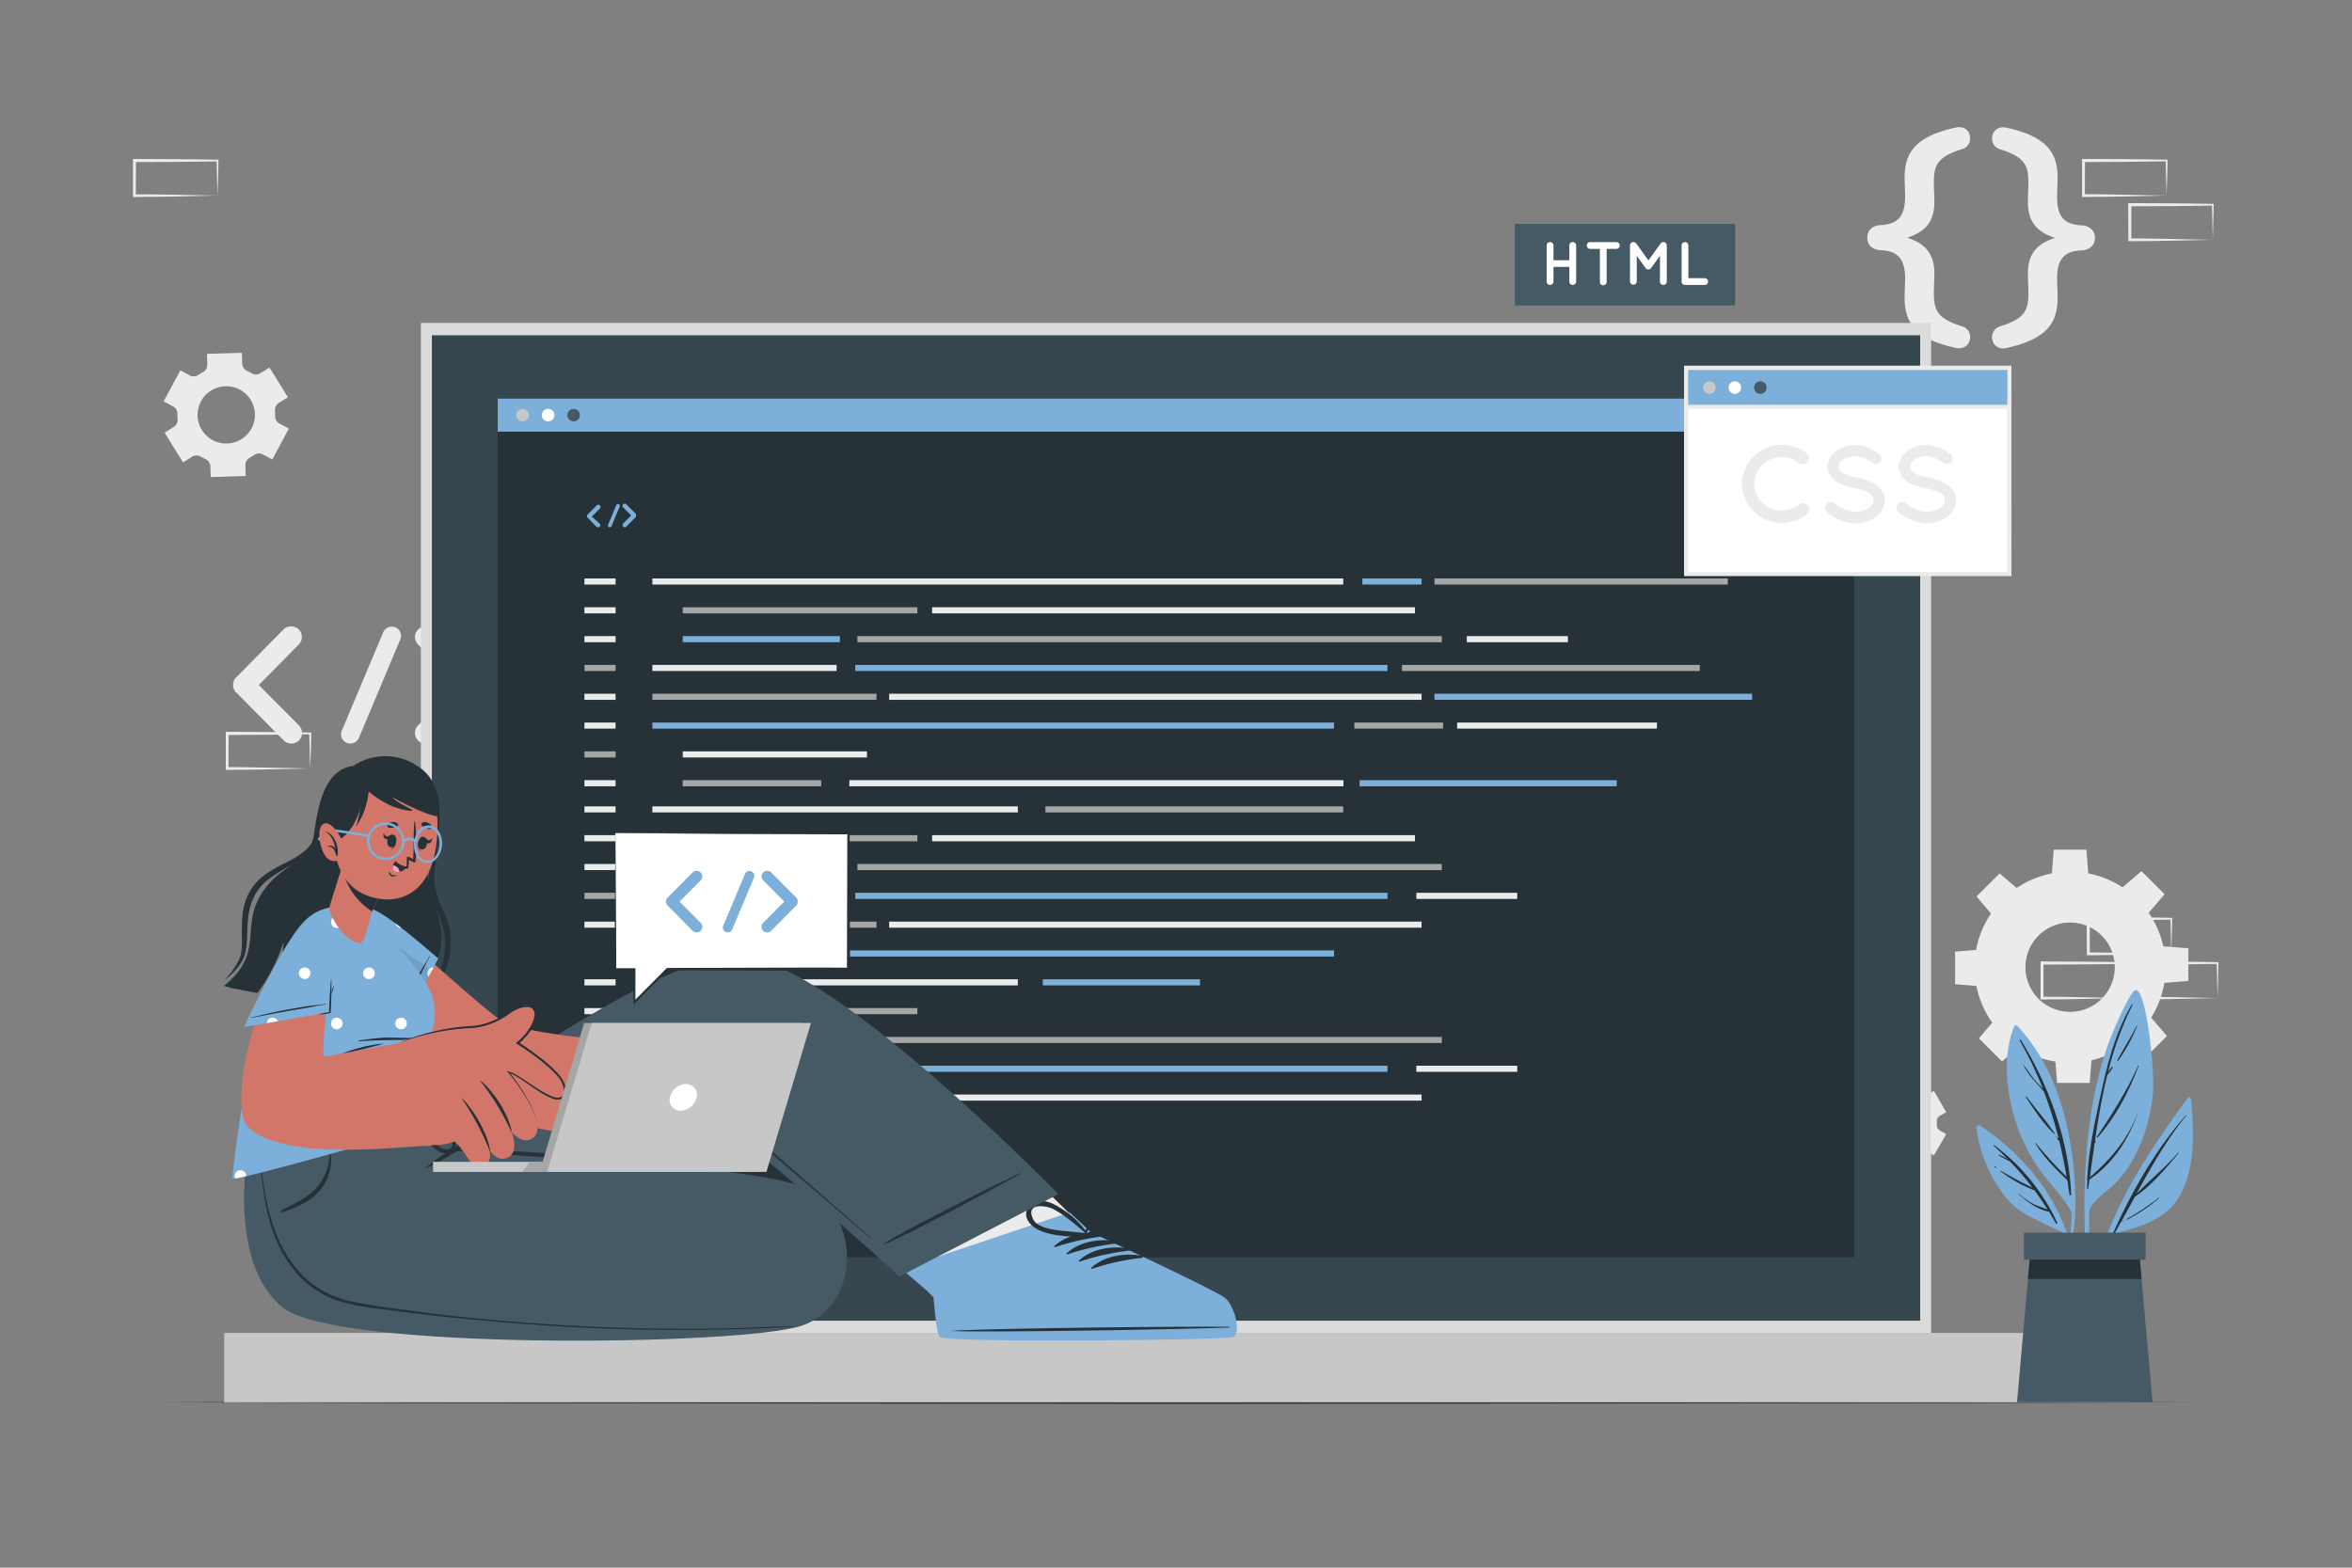 <svg xmlns="http://www.w3.org/2000/svg" viewBox="0 0 750 500"><rect x="0" y="0" width="750" height="500" fill="#808080" stroke="none"/><g id="freepik--background-complete--inject-34"><path d="M692.37,304.22l-13.12.28-6.66.11c-2.23.05-4.47,0-6.7.06h-.44v-.45L665.39,293v-.5h.5l13.24.06c4.42,0,8.83.11,13.24.16h.28V293c0,1.9-.08,3.79-.13,5.66Zm0,0-.14-5.65c-.05-1.86-.11-3.7-.13-5.54l.27.28c-4.41.05-8.82.16-13.24.16l-13.24.06.5-.5,0,11.19-.45-.44c2.18,0,4.36,0,6.55.05L679,304Z" style="fill:#ebebeb"></path><path d="M677.6,318.33l-13.12.28-6.67.11c-2.22,0-4.46,0-6.69.06h-.44v-.45l0-11.19v-.5h.5l13.24.07c4.41,0,8.83.11,13.24.16h.28v.27c0,1.9-.08,3.79-.13,5.66Zm0,0-.14-5.65c-.05-1.86-.11-3.7-.13-5.54l.27.28c-4.41.05-8.83.16-13.24.16l-13.24.06.5-.5,0,11.19-.45-.44c2.18,0,4.36,0,6.55.05l6.57.12Z" style="fill:#ebebeb"></path><path d="M707.14,318.33l-13.12.28-6.66.11c-2.23,0-4.47,0-6.7.06h-.44v-.45l-.06-11.19v-.5h.5l13.24.07c4.42,0,8.83.11,13.24.16h.28v.27c0,1.9-.09,3.79-.13,5.66Zm0,0-.14-5.65c0-1.86-.11-3.7-.13-5.54l.27.28c-4.41.05-8.82.16-13.24.16l-13.24.06.5-.5,0,11.19-.45-.44c2.19,0,4.36,0,6.55.05l6.58.12Z" style="fill:#ebebeb"></path><path d="M314.79,171.07l-13.12.28-6.66.11c-2.23,0-4.47,0-6.7,0h-.44v-.45l-.06-11.19v-.5h.5l13.24.06c4.42,0,8.83.11,13.24.16h.28v.27c0,1.9-.09,3.78-.14,5.65Zm0,0-.14-5.66c0-1.86-.11-3.7-.13-5.53l.27.27c-4.41,0-8.82.16-13.24.16l-13.24.07.5-.5-.05,11.19-.45-.45c2.18,0,4.36,0,6.55.06l6.58.11Z" style="fill:#ebebeb"></path><path d="M300,185.18l-13.12.28-6.67.11c-2.22,0-4.46,0-6.69.05h-.44v-.45L273,174v-.5h.5l13.24.06c4.41,0,8.83.11,13.24.16h.28V174c0,1.9-.08,3.78-.13,5.65Zm0,0-.14-5.66c-.05-1.86-.11-3.7-.13-5.53l.27.27c-4.41.05-8.83.16-13.24.16l-13.24.07.5-.5L274,185.18l-.45-.45c2.18,0,4.36,0,6.55.06l6.57.11Z" style="fill:#ebebeb"></path><path d="M329.56,185.18l-13.12.28-6.66.11c-2.23,0-4.46,0-6.7.05h-.44v-.45L302.58,174v-.5h.5l13.24.06c4.42,0,8.83.11,13.24.16h.28V174c0,1.9-.09,3.78-.13,5.65Zm0,0-.14-5.66c0-1.86-.11-3.7-.13-5.53l.27.27c-4.41.05-8.82.16-13.24.16l-13.24.07.5-.5-.05,11.19-.45-.45c2.19,0,4.36,0,6.55.06l6.58.11Z" style="fill:#ebebeb"></path><path d="M98.88,245.11l-13.12.28-6.67.11c-2.22,0-4.46,0-6.69.05H72v-.45l0-11.19v-.5h.5l13.24.06c4.41,0,8.83.11,13.24.16h.28v.27c0,1.9-.08,3.78-.13,5.65Zm0,0-.14-5.66c0-1.86-.11-3.7-.13-5.53l.27.27c-4.41.05-8.83.16-13.24.16l-13.24.07.5-.5-.05,11.19-.45-.45c2.18,0,4.36,0,6.55.06l6.57.11Z" style="fill:#ebebeb"></path><path d="M537.86,171.06l-13.12.28-6.66.11c-2.23.05-4.47,0-6.7.05h-.44v-.45l-.06-11.19v-.5h.5l13.24.06c4.42,0,8.83.12,13.24.17h.28v.27c0,1.9-.08,3.79-.13,5.65Zm0,0-.14-5.65c-.05-1.87-.11-3.71-.13-5.54l.27.27c-4.41.05-8.82.16-13.24.17l-13.24.06.5-.5-.05,11.19-.45-.45c2.18,0,4.36,0,6.55.06l6.58.11Z" style="fill:#ebebeb"></path><path d="M690.84,62.38l-13.12.28-6.67.11c-2.22,0-4.46,0-6.69.06h-.44v-.45l0-11.19v-.5h.5l13.24.06c4.41,0,8.83.12,13.24.17h.28v.27c0,1.9-.08,3.79-.13,5.65Zm0,0-.14-5.65c-.05-1.87-.11-3.71-.13-5.54l.27.27c-4.41,0-8.83.16-13.24.17l-13.24.06.5-.5-.05,11.19-.45-.45c2.18,0,4.36,0,6.55.06l6.57.11Z" style="fill:#ebebeb"></path><path d="M705.61,76.49l-13.12.28-6.66.11c-2.23.05-4.47,0-6.7.05h-.44v-.45l-.06-11.19v-.5h.5l13.24.06c4.42,0,8.83.12,13.24.17h.28v.27c0,1.9-.09,3.79-.14,5.65Zm0,0-.14-5.65c0-1.87-.11-3.71-.13-5.54l.27.27c-4.41.05-8.82.16-13.24.17l-13.24.06.5-.5,0,11.19-.45-.45c2.18,0,4.36,0,6.55.06l6.58.11Z" style="fill:#ebebeb"></path><path d="M69.34,62.39l-13.13.28-6.66.11c-2.22,0-4.46,0-6.69.06h-.45v-.45l0-11.19v-.5h.51l13.24.07c4.41,0,8.82.11,13.24.16h.27v.27c0,1.9-.09,3.79-.13,5.66Zm0,0-.15-5.65c0-1.87-.11-3.71-.13-5.54l.28.27c-4.42.06-8.83.16-13.24.17l-13.24.06.5-.5L43.3,62.39,42.86,62c2.18,0,4.35,0,6.54,0l6.58.11Z" style="fill:#ebebeb"></path><path d="M61.29,145.65a2.65,2.65,0,0,1,2.78,0l.72.41c.24.13.49.26.74.37a2.65,2.65,0,0,1,1.55,2.31l.11,3.42,11.16-.34-.1-3.43a2.62,2.62,0,0,1,1.4-2.41,13.71,13.71,0,0,0,1.41-.87,2.66,2.66,0,0,1,2.77-.18l3,1.62,5.28-9.85-3-1.62a2.64,2.64,0,0,1-1.38-2.4,15.26,15.26,0,0,0-.06-1.66,2.67,2.67,0,0,1,1.23-2.5l2.92-1.81-5.89-9.49L83,119.05a2.63,2.63,0,0,1-2.77,0c-.24-.14-.47-.28-.72-.41l-.73-.37a2.66,2.66,0,0,1-1.56-2.31l-.1-3.43L66,112.86l.11,3.42a2.68,2.68,0,0,1-1.4,2.41,12.92,12.92,0,0,0-1.42.88,2.66,2.66,0,0,1-2.78.17l-3-1.61L52.18,128l3,1.62A2.65,2.65,0,0,1,56.58,132a15.45,15.45,0,0,0,.05,1.67,2.66,2.66,0,0,1-1.23,2.5L52.49,138l5.89,9.49ZM64.09,128a9.14,9.14,0,1,1,3.74,12.38A9.14,9.14,0,0,1,64.09,128Z" style="fill:#ebebeb"></path><path d="M594.87,355.89a1.85,1.85,0,0,1,.91,1.72c0,.2,0,.39,0,.58s0,.39,0,.58a1.85,1.85,0,0,1-.91,1.72l-2.08,1.2,3.91,6.78,2.08-1.2a1.85,1.85,0,0,1,2,.07,11.41,11.41,0,0,0,1,.58,1.85,1.85,0,0,1,1,1.65V372h7.83v-2.4a1.86,1.86,0,0,1,1-1.65,9.12,9.12,0,0,0,1-.58,1.85,1.85,0,0,1,2-.07l2.08,1.2,3.91-6.78-2.09-1.21a1.84,1.84,0,0,1-.9-1.71c0-.19,0-.39,0-.58s0-.38,0-.58a1.85,1.85,0,0,1,.91-1.72l2.08-1.2-3.91-6.78-2.07,1.2a1.85,1.85,0,0,1-2-.07c-.33-.21-.67-.4-1-.58a1.86,1.86,0,0,1-1-1.65v-2.4h-7.83v2.4a1.85,1.85,0,0,1-1,1.65,11,11,0,0,0-1,.58,1.85,1.85,0,0,1-2,.07l-2.08-1.2-3.91,6.78Zm11.81-4.11a6.41,6.41,0,1,1-6.41,6.41A6.41,6.41,0,0,1,606.68,351.78Z" style="fill:#ebebeb"></path><path d="M629.63,308.5A30.47,30.47,0,1,0,660.1,278,30.48,30.48,0,0,0,629.63,308.5Zm16.24,0a14.24,14.24,0,1,1,14.23,14.22A14.24,14.24,0,0,1,645.87,308.5Z" style="fill:#ebebeb"></path><polygon points="654.24 279.29 665.96 279.29 665.31 270.99 654.89 270.99 654.24 279.29" style="fill:#ebebeb"></polygon><polygon points="676.55 283.24 684.83 291.52 690.24 285.2 682.87 277.83 676.55 283.24" style="fill:#ebebeb"></polygon><polygon points="689.53 301.8 689.53 313.52 697.82 312.87 697.82 302.45 689.53 301.8" style="fill:#ebebeb"></polygon><polygon points="685.58 324.1 677.29 332.39 683.62 337.8 690.99 330.43 685.58 324.1" style="fill:#ebebeb"></polygon><polygon points="667.01 337.08 655.3 337.08 655.95 345.38 666.37 345.38 667.01 337.08" style="fill:#ebebeb"></polygon><polygon points="644.71 333.13 636.42 324.85 631.02 331.17 638.39 338.54 644.71 333.13" style="fill:#ebebeb"></polygon><polygon points="631.73 314.57 631.73 302.85 623.44 303.5 623.44 313.92 631.73 314.57" style="fill:#ebebeb"></polygon><polygon points="635.68 292.27 643.97 283.98 637.64 278.57 630.27 285.94 635.68 292.27" style="fill:#ebebeb"></polygon><path d="M639.81,111c-2.58.58-4.58-1-4.58-3.42a3.5,3.5,0,0,1,2.33-3.41c8.08-2.5,9.25-5.08,9.25-10.74,0-1.67-.17-4.41-.17-6.16,0-6.5,3.08-9.58,8.66-11.41-5.5-1.75-8.66-4.92-8.66-11.41,0-1.75.17-4.5.17-6.16,0-5.66-1.17-8.25-9.25-10.74a3.52,3.52,0,0,1-2.33-3.42c0-2.41,2-4,4.58-3.41,12.91,2.83,16.32,8,16.32,16.07,0,1.25-.17,4.58-.17,6,0,6.17,2.17,8.83,7.83,9.08,2.67.17,4.25,1.75,4.25,4s-1.58,3.83-4.25,4c-5.66.17-7.83,2.92-7.83,9,0,1.41.17,4.74.17,6C656.13,103,652.72,108.13,639.81,111Z" style="fill:#ebebeb"></path><path d="M623.66,40.68c2.58-.59,4.57,1,4.57,3.41a3.47,3.47,0,0,1-2.41,3.42c-8,2.49-9.16,5.08-9.16,10.74,0,1.66.17,4.41.17,6.16,0,6.49-3.08,9.58-8.66,11.41,5.49,1.75,8.66,4.91,8.66,11.41,0,1.75-.17,4.49-.17,6.16,0,5.66,1.17,8.24,9.16,10.74a3.46,3.46,0,0,1,2.41,3.41c0,2.42-2,4-4.57,3.42-12.91-2.83-16.33-8-16.33-16.16,0-1.25.17-4.58.17-6,0-6.08-2.25-8.83-7.91-9-2.58-.16-4.16-1.74-4.16-4s1.58-3.83,4.16-4c5.66-.25,7.91-2.91,7.91-9.08,0-1.41-.17-4.74-.17-6C607.33,48.67,610.75,43.51,623.66,40.68Z" style="fill:#ebebeb"></path><path d="M95.29,231.34a3.39,3.39,0,0,1-2.36,5.81,3.61,3.61,0,0,1-2.48-1L75.32,220.84a.42.42,0,0,1-.27-.33,1.34,1.34,0,0,0-.17-.11,1.88,1.88,0,0,1-.16-.43.27.27,0,0,1-.16-.21c0-.11,0-.27-.11-.33s-.11-.21-.11-.27v-.37c0-.11,0-.16,0-.32s0-.22,0-.27v-.38c0-.11.11-.16.11-.22s.06-.26.11-.43,0,0,0-.1a5.14,5.14,0,0,1,.27-.49.11.11,0,0,1,.11-.11.93.93,0,0,1,.33-.37l15.13-15.35a3.49,3.49,0,0,1,4.84,0,3.4,3.4,0,0,1,0,4.84L82.53,218.47Z" style="fill:#ebebeb"></path><path d="M109,233.06l13.2-31.4a3,3,0,0,1,3.93-1.56,2.91,2.91,0,0,1,1.51,3.82l-13.2,31.46a3,3,0,0,1-2.75,1.77,2.55,2.55,0,0,1-1.07-.21A2.92,2.92,0,0,1,109,233.06Z" style="fill:#ebebeb"></path><path d="M153.7,220.4s0,.06,0,.06a3.4,3.4,0,0,1-.38.38l-15.13,15.35a3.51,3.51,0,0,1-2.43,1,3.47,3.47,0,0,1-2.42-1,3.41,3.41,0,0,1,0-4.85l12.76-12.87-12.76-12.88a3.4,3.4,0,0,1,0-4.84,3.5,3.5,0,0,1,4.85,0l15.13,15.35a2.23,2.23,0,0,1,.38.37s0,.11,0,.11a4.24,4.24,0,0,1,.27.49c0,.05.06.05.06.1a2.62,2.62,0,0,0,.15.49c0,.05.06.05.06.16v.38c0,.05.06.21.06.27s-.06.21-.06.26v.43c0,.06-.06.06-.06.11-.1.22-.1.38-.15.49s-.06.05-.06.16S153.81,220.19,153.7,220.4Z" style="fill:#ebebeb"></path></g><g id="freepik--Floor--inject-34"><polygon points="50.72 447.25 131.79 447.01 212.86 446.92 375 446.75 537.14 446.92 618.21 447.01 699.28 447.25 618.21 447.5 537.14 447.59 375 447.75 212.86 447.58 131.79 447.5 50.72 447.25" style="fill:#263238"></polygon></g><g id="freepik--Device--inject-34"><rect x="71.48" y="425.14" width="607.03" height="22.11" style="fill:#c7c7c7"></rect><rect x="134.21" y="103" width="481.59" height="322.15" style="fill:#dbdbdb"></rect><rect x="137.71" y="106.93" width="474.59" height="314.29" style="fill:#37474f"></rect><rect x="158.72" y="127.13" width="432.56" height="273.88" style="fill:#263238"></rect><rect x="158.72" y="127.13" width="432.56" height="10.54" style="fill:#7CAFD9"></rect><path d="M168.64,132.4a2,2,0,1,1-2-2A2,2,0,0,1,168.64,132.4Z" style="fill:#c7c7c7"></path><path d="M176.79,132.4a2,2,0,1,1-2-2A2,2,0,0,1,176.79,132.4Z" style="fill:#fff"></path><path d="M184.93,132.4a2,2,0,1,1-2-2A2,2,0,0,1,184.93,132.4Z" style="fill:#455a64"></path><rect x="186.36" y="184.49" width="9.94" height="1.95" style="fill:#ebebeb"></rect><rect x="208.03" y="184.49" width="220.3" height="1.95" style="fill:#ebebeb"></rect><rect x="434.44" y="184.49" width="18.88" height="1.95" style="fill:#7CAFD9"></rect><rect x="464.65" y="230.45" width="63.72" height="1.94" style="fill:#ebebeb"></rect><rect x="457.42" y="184.49" width="93.54" height="1.95" style="fill:#a6a6a6"></rect><rect x="186.36" y="193.68" width="9.94" height="1.95" style="fill:#ebebeb"></rect><rect x="217.71" y="193.68" width="74.82" height="1.95" style="fill:#a6a6a6"></rect><rect x="431.86" y="230.45" width="28.3" height="1.94" style="fill:#a6a6a6"></rect><rect x="208.03" y="221.26" width="71.46" height="1.95" style="fill:#a6a6a6"></rect><rect x="217.71" y="202.88" width="50.13" height="1.95" style="fill:#7CAFD9"></rect><rect x="447.06" y="212.07" width="94.97" height="1.94" style="fill:#a6a6a6"></rect><rect x="333.36" y="257.18" width="94.97" height="1.94" style="fill:#a6a6a6"></rect><rect x="273.41" y="202.88" width="186.36" height="1.95" style="fill:#a6a6a6"></rect><rect x="208.03" y="230.45" width="217.37" height="1.94" style="fill:#7CAFD9"></rect><rect x="297.23" y="193.68" width="153.98" height="1.95" style="fill:#ebebeb"></rect><rect x="467.73" y="202.88" width="32.24" height="1.95" style="fill:#ebebeb"></rect><rect x="186.36" y="202.88" width="9.94" height="1.95" style="fill:#ebebeb"></rect><rect x="186.36" y="212.07" width="9.94" height="1.94" style="fill:#a6a6a6"></rect><rect x="208.03" y="212.07" width="58.74" height="1.94" style="fill:#ebebeb"></rect><rect x="217.71" y="239.64" width="58.74" height="1.95" style="fill:#ebebeb"></rect><rect x="433.54" y="248.83" width="82" height="1.95" style="fill:#7CAFD9"></rect><rect x="270.83" y="248.83" width="157.57" height="1.95" style="fill:#ebebeb"></rect><rect x="217.71" y="248.83" width="44.15" height="1.95" style="fill:#a6a6a6"></rect><rect x="283.53" y="221.26" width="169.78" height="1.95" style="fill:#ebebeb"></rect><rect x="457.42" y="221.26" width="101.3" height="1.95" style="fill:#7CAFD9"></rect><rect x="272.73" y="212.07" width="169.71" height="1.94" style="fill:#7CAFD9"></rect><rect x="186.36" y="221.26" width="9.94" height="1.95" style="fill:#ebebeb"></rect><rect x="186.36" y="230.45" width="9.94" height="1.94" style="fill:#ebebeb"></rect><rect x="186.36" y="239.64" width="9.94" height="1.95" style="fill:#a6a6a6"></rect><rect x="186.36" y="248.83" width="9.94" height="1.95" style="fill:#ebebeb"></rect><rect x="186.36" y="257.18" width="9.94" height="1.94" style="fill:#ebebeb"></rect><rect x="208.03" y="257.18" width="116.53" height="1.94" style="fill:#ebebeb"></rect><rect x="186.36" y="266.37" width="9.94" height="1.95" style="fill:#ebebeb"></rect><rect x="217.71" y="266.37" width="74.82" height="1.95" style="fill:#a6a6a6"></rect><rect x="208.03" y="293.94" width="71.46" height="1.94" style="fill:#a6a6a6"></rect><rect x="217.71" y="275.56" width="50.13" height="1.95" style="fill:#7CAFD9"></rect><rect x="332.52" y="312.33" width="50.13" height="1.95" style="fill:#7CAFD9"></rect><rect x="217.71" y="330.71" width="50.13" height="1.95" style="fill:#7CAFD9"></rect><rect x="273.41" y="275.56" width="186.36" height="1.95" style="fill:#a6a6a6"></rect><rect x="208.03" y="303.13" width="217.37" height="1.95" style="fill:#7CAFD9"></rect><rect x="297.23" y="266.37" width="153.98" height="1.95" style="fill:#ebebeb"></rect><rect x="451.64" y="284.75" width="32.18" height="1.95" style="fill:#ebebeb"></rect><rect x="186.36" y="275.56" width="9.94" height="1.95" style="fill:#ebebeb"></rect><rect x="186.36" y="284.75" width="9.94" height="1.95" style="fill:#a6a6a6"></rect><rect x="208.03" y="284.75" width="58.74" height="1.95" style="fill:#ebebeb"></rect><rect x="283.53" y="293.94" width="169.78" height="1.94" style="fill:#ebebeb"></rect><rect x="272.73" y="284.75" width="169.71" height="1.95" style="fill:#7CAFD9"></rect><rect x="186.36" y="293.94" width="9.94" height="1.94" style="fill:#ebebeb"></rect><rect x="186.36" y="312.33" width="9.94" height="1.95" style="fill:#ebebeb"></rect><rect x="208.03" y="312.33" width="116.53" height="1.95" style="fill:#ebebeb"></rect><rect x="186.36" y="321.52" width="9.94" height="1.95" style="fill:#ebebeb"></rect><rect x="217.71" y="321.52" width="74.82" height="1.95" style="fill:#a6a6a6"></rect><rect x="208.03" y="349.09" width="71.46" height="1.95" style="fill:#a6a6a6"></rect><rect x="273.41" y="330.71" width="186.36" height="1.95" style="fill:#a6a6a6"></rect><rect x="451.64" y="339.9" width="32.18" height="1.95" style="fill:#ebebeb"></rect><rect x="186.36" y="330.71" width="9.94" height="1.95" style="fill:#ebebeb"></rect><rect x="186.36" y="339.9" width="9.94" height="1.95" style="fill:#a6a6a6"></rect><rect x="208.03" y="339.9" width="58.74" height="1.95" style="fill:#ebebeb"></rect><rect x="283.53" y="349.09" width="169.78" height="1.95" style="fill:#ebebeb"></rect><rect x="272.73" y="339.9" width="169.71" height="1.95" style="fill:#7CAFD9"></rect><rect x="186.36" y="349.09" width="9.94" height="1.95" style="fill:#ebebeb"></rect><path d="M191.18,167a.67.67,0,0,1,0,1,.69.69,0,0,1-.47.2.71.71,0,0,1-.49-.2l-3-3.05a.07.07,0,0,1-.06-.06l0,0a.47.47,0,0,1,0-.09.05.05,0,0,1,0,0s0-.06,0-.07,0,0,0,0v-.08s0,0,0-.06v-.13s0,0,0,0,0-.06,0-.09,0,0,0,0,0-.07.05-.1a0,0,0,0,1,0,0,.15.15,0,0,1,.07-.07l3-3a.69.69,0,0,1,1,0,.67.67,0,0,1,0,1l-2.54,2.56Z" style="fill:#7CAFD9"></path><path d="M193.91,167.35l2.62-6.24a.59.59,0,0,1,.78-.31.57.57,0,0,1,.3.76L195,167.81a.6.6,0,0,1-.55.36.41.41,0,0,1-.21,0A.57.57,0,0,1,193.91,167.35Z" style="fill:#7CAFD9"></path><path d="M202.8,164.84h0l-.08.07-3,3.05a.68.68,0,0,1-1,0,.67.67,0,0,1,0-1l2.54-2.56-2.54-2.56a.67.67,0,0,1,0-1,.69.69,0,0,1,1,0l3,3,.08.07s0,0,0,0,0,.07,0,.1,0,0,0,0a.54.54,0,0,0,0,.1s0,0,0,0v.08l0,0s0,0,0,.05v.09s0,0,0,0a.93.93,0,0,0,0,.1s0,0,0,0A.89.89,0,0,0,202.8,164.84Z" style="fill:#7CAFD9"></path></g><g id="freepik--Windows--inject-34"><rect x="537.66" y="117.31" width="103.1" height="65.77" style="fill:#fff"></rect><path d="M641.41,183.73H537V116.66h104.4Zm-103.1-1.3H640.1V118H538.31Z" style="fill:#ebebeb"></path><rect x="537.66" y="117.31" width="103.1" height="12.44" style="fill:#7CAFD9"></rect><path d="M641.41,130.4H537V116.66h104.4Zm-103.1-1.3H640.1V118H538.31Z" style="fill:#ebebeb"></path><path d="M555.45,154.34a12.73,12.73,0,0,1,12.72-12.47,13,13,0,0,1,8,2.7,2,2,0,0,1-2.43,3.16,8.61,8.61,0,0,0-5.57-1.91,9.2,9.2,0,0,0-6.24,2.49,8.57,8.57,0,0,0-2.53,6,8.43,8.43,0,0,0,2.53,6,9.2,9.2,0,0,0,6.24,2.49,8.74,8.74,0,0,0,5.57-1.9,2.1,2.1,0,0,1,2.77.38,2,2,0,0,1-.34,2.77,13,13,0,0,1-8,2.7A12.68,12.68,0,0,1,555.45,154.34Z" style="fill:#ebebeb"></path><path d="M582.47,160.78a1.81,1.81,0,0,1,2.53-.24,11.31,11.31,0,0,0,6.62,2.67,7.49,7.49,0,0,0,4.33-1.28,3.13,3.13,0,0,0,1.48-2.5,1.92,1.92,0,0,0-.31-1.1,3.1,3.1,0,0,0-1-1,13.76,13.76,0,0,0-4.74-1.63h-.07a18.86,18.86,0,0,1-4.47-1.35,7.42,7.42,0,0,1-3.22-2.71,5.31,5.31,0,0,1-.8-2.84,6.41,6.41,0,0,1,2.77-5,10.26,10.26,0,0,1,6-1.84c3.32,0,5.78,1.63,7.55,2.77a1.79,1.79,0,0,1,.48,2.46,1.75,1.75,0,0,1-2.46.52c-1.76-1.18-3.46-2.22-5.57-2.22a6.62,6.62,0,0,0-3.88,1.18,2.75,2.75,0,0,0-1.32,2.18,1.68,1.68,0,0,0,.24,1,3.56,3.56,0,0,0,.94.91,12.08,12.08,0,0,0,4.33,1.52h.07a21.12,21.12,0,0,1,4.78,1.45,8.17,8.17,0,0,1,3.46,2.88,5.6,5.6,0,0,1,.83,2.94,6.67,6.67,0,0,1-3,5.37,10.77,10.77,0,0,1-6.4,2,14.93,14.93,0,0,1-8.87-3.47A1.84,1.84,0,0,1,582.47,160.78Z" style="fill:#ebebeb"></path><path d="M605.23,160.78a1.81,1.81,0,0,1,2.53-.24,11.28,11.28,0,0,0,6.61,2.67,7.49,7.49,0,0,0,4.33-1.28,3.12,3.12,0,0,0,1.49-2.5,1.92,1.92,0,0,0-.31-1.1,3.19,3.19,0,0,0-1-1,13.76,13.76,0,0,0-4.74-1.63H614a18.72,18.72,0,0,1-4.47-1.35,7.42,7.42,0,0,1-3.22-2.71,5.31,5.31,0,0,1-.8-2.84,6.41,6.41,0,0,1,2.77-5,10.23,10.23,0,0,1,6-1.84c3.33,0,5.79,1.63,7.56,2.77a1.8,1.8,0,0,1,.48,2.46,1.75,1.75,0,0,1-2.46.52c-1.77-1.18-3.46-2.22-5.58-2.22a6.65,6.65,0,0,0-3.88,1.18,2.76,2.76,0,0,0-1.31,2.18,1.68,1.68,0,0,0,.24,1,3.41,3.41,0,0,0,.94.91,12,12,0,0,0,4.33,1.52h.06a21.06,21.06,0,0,1,4.79,1.45,8.17,8.17,0,0,1,3.46,2.88,5.6,5.6,0,0,1,.83,2.94,6.7,6.7,0,0,1-3,5.37,10.83,10.83,0,0,1-6.41,2,15,15,0,0,1-8.87-3.47A1.84,1.84,0,0,1,605.23,160.78Z" style="fill:#ebebeb"></path><path d="M547.06,123.62a2,2,0,1,1-2-2A2,2,0,0,1,547.06,123.62Z" style="fill:#c7c7c7"></path><path d="M555.21,123.62a2,2,0,1,1-2-2A2,2,0,0,1,555.21,123.62Z" style="fill:#fff"></path><path d="M563.35,123.62a2,2,0,1,1-2-2A2,2,0,0,1,563.35,123.62Z" style="fill:#455a64"></path><rect x="483.06" y="71.42" width="70.23" height="26" style="fill:#455a64"></rect><path d="M493.2,89.81V78.28a1.05,1.05,0,0,1,1.07-1.07,1.07,1.07,0,0,1,1.1,1.07V83h5.06V78.28a1.05,1.05,0,0,1,1.08-1.07,1.07,1.07,0,0,1,1.09,1.07V89.81a1.08,1.08,0,0,1-1.09,1.08,1.06,1.06,0,0,1-1.08-1.08V85.12h-5.06v4.69a1.08,1.08,0,0,1-1.1,1.08A1.06,1.06,0,0,1,493.2,89.81Z" style="fill:#fff"></path><path d="M515.42,79.38h-3.1V89.81a1.08,1.08,0,1,1-2.15,0V79.38h-3.09a1.09,1.09,0,0,1-1.08-1.1,1.05,1.05,0,0,1,1.08-1.07h8.34a1.07,1.07,0,0,1,1.08,1.07A1.11,1.11,0,0,1,515.42,79.38Z" style="fill:#fff"></path><path d="M531.49,78.28V89.81a1.1,1.1,0,0,1-1.09,1.08,1.08,1.08,0,0,1-1.08-1.08V81.58l-2.81,3.91a1.06,1.06,0,0,1-.88.45h0a1.09,1.09,0,0,1-.9-.45l-2.8-3.91v8.23a1.09,1.09,0,0,1-2.17,0V78.28a1.08,1.08,0,0,1,1.08-1.07h.06a1.07,1.07,0,0,1,.86.44l3.89,5.4,3.89-5.4a1.06,1.06,0,0,1,.88-.44h0A1.11,1.11,0,0,1,531.49,78.28Z" style="fill:#fff"></path><path d="M536.22,89.81V78.28a1.07,1.07,0,0,1,1.08-1.07,1.08,1.08,0,0,1,1.09,1.07V88.72h5.3a1.09,1.09,0,0,1,0,2.17H537.3A1.08,1.08,0,0,1,536.22,89.81Z" style="fill:#fff"></path></g><g id="freepik--Character--inject-34"><path d="M387.46,425.3c-2.83,1.09-84.89,2.58-88.1.75-.35-.21-.26-3.83-1.46-13.2-.06-.45-1.94-2.19-4.86-4.64-11-9.2-36.76-28.59-36.76-28.59l41-35.58,39.69,39,10.32,10.14s33.53,18.11,36.85,20.5S390.29,424.22,387.46,425.3Z" style="fill:#dd6a57"></path><path d="M387.46,425.3c-2.83,1.09-84.89,2.58-88.1.75-.35-.21-.25-3.83-1.47-13.2-.05-.45-1.92-2.18-4.85-4.64-3.82-3.2-5.63-4.66-11.31-9.08L333.8,380l3.12,3.06,10.32,10.15s33.53,18.1,36.85,20.49S390.29,424.22,387.46,425.3Z" style="fill:#ebebeb"></path><path d="M393.11,426.43c-2.85,1-90.28,1.95-93.43,0-.74-.46-1.42-5.54-2-12.5-.07-.87-8.93-7.95-10.14-9.26l53.58-18,6.77,6.36s39.43,18.35,42.65,20.85S396,425.44,393.11,426.43Z" style="fill:#7CAFD9"></path><path d="M391.9,423.17c-13.74-.18-74.67.41-88.26,1.28-.11,0-.11.08,0,.08,13.61.48,74.54-.56,88.26-1.13C392.19,423.38,392.19,423.18,391.9,423.17Z" style="fill:#263238"></path><path d="M352.3,393.59c-5.42-.94-12,0-16.1,3.86-.16.15.06.37.23.32a76,76,0,0,1,15.85-3.5A.34.34,0,0,0,352.3,393.59Z" style="fill:#263238"></path><path d="M356.23,395.9c-5.42-.95-12,0-16.1,3.86-.16.15.05.37.23.31a75.94,75.94,0,0,1,15.85-3.49A.34.34,0,0,0,356.23,395.9Z" style="fill:#263238"></path><path d="M360.15,398.2c-5.41-.94-12,0-16.1,3.86-.15.15.06.37.24.32a76,76,0,0,1,15.85-3.5A.34.34,0,0,0,360.15,398.2Z" style="fill:#263238"></path><path d="M364.08,400.51c-5.41-.95-12,0-16.1,3.86-.16.15.06.37.24.31a75.8,75.8,0,0,1,15.85-3.49A.34.34,0,0,0,364.08,400.51Z" style="fill:#263238"></path><path d="M362.13,381c-2.15-2.9-6.09-1.54-8.33.38a28.84,28.84,0,0,0-8.18,12.48.14.14,0,0,0,.13.19.68.68,0,0,0,.86.67c4.44-1.71,9.4-3,13.19-6C362,386.94,364.17,383.72,362.13,381Zm-9.31,9.75c-2.17.89-4.36,1.67-6.5,2.65,1.61-2.43,3.1-4.92,4.94-7.19a31,31,0,0,1,2.83-3.12c1.59-1.49,7.92-4.67,7,1.27C360.64,387.61,355.4,389.67,352.82,390.73Z" style="fill:#263238"></path><path d="M331.87,392.59c4.48,1.84,9.6,1.69,14.34,2.09a.68.68,0,0,0,.64-.88.15.15,0,0,0,.07-.22,28.76,28.76,0,0,0-11.32-9.71c-2.68-1.23-6.85-1.44-8.11,1.94C326.29,389,329.26,391.51,331.87,392.59Zm-2.48-3.83c-2.5-5.46,4.46-4.16,6.4-3.17a30.16,30.16,0,0,1,3.59,2.22,86.7,86.7,0,0,1,6.74,5.52c-2.32-.34-4.65-.48-7-.73C336.37,392.29,330.76,391.77,329.39,388.76Z" style="fill:#263238"></path><path d="M337.48,380.87l-50.62,26.24s-52.74-47.74-57.57-48.1S153.51,406.8,117.79,407c-37,.16-38.87-38.6-38.87-38.6l54-12.4c38.9-19.17,79.42-53.6,105.93-50.39C267.6,309.05,337.48,380.87,337.48,380.87Z" style="fill:#455a64"></path><path d="M325.12,374.19c-8.55,4.23-6.15,2.9-14.65,7.22-4.16,2.11-25.09,12.67-28.65,15.28-.07.06,0,.2.09.17,4.18-1.4,24.88-12.41,29-14.6,8.42-4.47,6-3.27,14.33-7.83A.13.13,0,1,0,325.12,374.19Z" style="fill:#263238"></path><path d="M277.9,395c-9.9-8.72-42.33-37.13-43.64-38.19a17.64,17.64,0,0,0-3.38-2.53,3.58,3.58,0,0,0-3.12.25c-1.5.7-3,1.47-4.46,2.19L214.53,361c-11.34,5.53-22.62,11.21-34.05,16.57-11,5.14-18.84,10-30.32,14A171.79,171.79,0,0,1,115,399.93q-2.22.27-4.44.48a.09.09,0,0,0,0,.17,142.12,142.12,0,0,0,34.66-6.45c11.37-3.49,19.08-8,29.89-13,11.19-5.15,22.22-10.66,33.25-16.15,5.83-2.89,11.64-5.82,17.48-8.68,1.33-.64,3.21-2.05,4.73-1.36a8.82,8.82,0,0,1,1.74,1.29l2,1.62c2.5,2.08,42.25,36.32,43.55,37.3C277.86,395.23,278,395.1,277.9,395Z" style="fill:#263238"></path><path d="M78.82,368.35s-6,35,11.45,48.75S236,429.19,255.43,422.9s20.07-37.68-1.2-44.95C234,371,148,367.67,145.82,366.82c-.53-.21,7.64-5.11,7.6-5.41l-19.58-6Z" style="fill:#455a64"></path><path d="M105.38,367.46c0-.15-.25-.1-.25,0a17.31,17.31,0,0,1-4,11.12c-3,3.44-7.37,5.37-11.35,7.38-.38.19-.09.79.3.67a34.67,34.67,0,0,0,7-3,17,17,0,0,0,5.29-4.4A15.1,15.1,0,0,0,105.38,367.46Z" style="fill:#263238"></path><path d="M144.42,363.13c-.89-1.14-1.86-2.22-2.79-3.32-2.19-2.61-4.39-5.23-6.69-7.74-.21-.24-.64.1-.44.36,1.55,2,3.18,4,4.79,5.95l2.49,3a19.37,19.37,0,0,1,2.33,3c.6,1.12-.19,2.08-1.36,2.2a4,4,0,0,1-2.79-1,37.38,37.38,0,0,1-4.75-5.07c-.92-1-1.85-2.08-2.78-3.1s-2.06-2.13-3.06-3.22c-.06-.07-.18,0-.13.11.87,1.19,1.67,2.43,2.54,3.63s1.76,2.37,2.65,3.54,1.73,2.19,2.64,3.26a11.06,11.06,0,0,0,2.67,2.39c1.66,1,4.55,1.19,5.44-1A3,3,0,0,0,144.42,363.13Z" style="fill:#263238"></path><path d="M252.77,423c-6.69.12-13.39.51-20.09.65s-13.29.18-19.93.12q-20-.18-40-1.55c-13.46-.93-28-2.27-41.33-4.13-6.4-.88-12.88-1.62-19.2-3a30.33,30.33,0,0,1-15.15-7.74c-8.66-8.39-12-20.74-13.4-32.53-.19-1.58-.34-3.17-.47-4.76,0-.1-.17-.1-.16,0,.78,12.09,2.66,24.7,10.27,34.42a30.14,30.14,0,0,0,12.39,9.62c6,2.4,12.63,3,19,3.82,13.42,1.82,28,3.23,41.48,4.27s27.2,1.71,40.82,1.91,27.26,0,40.86-.66c1.66-.08,3.32-.18,5-.32A.08.08,0,0,0,252.77,423Z" style="fill:#263238"></path><path d="M210.54,371.57c-4.21-.62-8.42-1.22-12.66-1.67s-8.57-.83-12.86-1.19c-8.48-.72-17-1.36-25.49-1.76-4.83-.23-9.66-.25-14.49-.19-.16,0-.15.22,0,.24,8.5.77,17,1.3,25.53,1.87s17,1.31,25.47,2.12c4.81.46,9.62.81,14.43,1.2A.31.31,0,0,0,210.54,371.57Z" style="fill:#263238"></path><path d="M154.42,361a65.79,65.79,0,0,0-9.76,5.22,77.7,77.7,0,0,0-9,6.32c-.08.07,0,.17.1.13,3.31-1.53,6.5-3.45,9.65-5.28a93.2,93.2,0,0,0,9.25-5.94C154.83,361.28,154.7,360.87,154.42,361Z" style="fill:#263238"></path><path d="M138.35,326,130,324.64a25.91,25.91,0,0,1,.16-15.76c.37-1.17-3.74,5.2-4.4,15.08-8.82-1.41-20.81-3.33-31.26-5.11.55-4.11.87-7.94.87-7.94a45.66,45.66,0,0,1-3.15,7.57l-4.17-.72c1.47-6.27,2.43-17.48,2.43-17.48a56.5,56.5,0,0,1-8.37,16.43c-6.62-1.2-11-2.1-10.62-2.37,12.13-9.63,6-17.6,10.73-27.19,5.66-11.49,16.46-11.49,17.83-20.65,1.13-7.45,2.69-21.06,12.58-22.2a18.33,18.33,0,0,1,20.25-.14c13.74,8.39,3.68,30.15,3.83,35,.21,6.9,2.94,9.82,3.9,17.82s-3.43,12.55-4.79,17.67S140,326.26,138.35,326Z" style="fill:#263238"></path><path d="M71.49,312.65a26.13,26.13,0,0,0,4.41-5.89c1.18-2.12,1.28-4.49,1.26-7a73.64,73.64,0,0,1,.13-7.55,19.67,19.67,0,0,1,2.14-7.49,17.16,17.16,0,0,1,5.2-5.83,45.35,45.35,0,0,1,6.58-3.78,28.33,28.33,0,0,0,6.16-3.9,13.48,13.48,0,0,0,3.87-6.14A12.63,12.63,0,0,1,98,271.89a25.29,25.29,0,0,1-6.09,4.55,56.3,56.3,0,0,0-6.19,3.94,16.33,16.33,0,0,0-4.56,5.31,19.27,19.27,0,0,0-2,6.77c-.3,2.4-.3,4.86-.43,7.38a25.19,25.19,0,0,1-.46,3.82,11.11,11.11,0,0,1-1.53,3.61A21.48,21.48,0,0,1,71.49,312.65Z" style="fill:#263238"></path><path d="M139.68,254.2a37.83,37.83,0,0,1,.38,9.21c-.18,3.07-.51,6.13-.87,9.17l-.5,4.54a22.58,22.58,0,0,0-.12,4.41,24.56,24.56,0,0,0,2.63,8.4,36.1,36.1,0,0,1,1.69,4.4,22.33,22.33,0,0,1,.83,4.73,32.45,32.45,0,0,1-.21,4.74,19.54,19.54,0,0,1-1.11,4.63c-.56,1.5-1.26,2.88-1.89,4.24a23.83,23.83,0,0,0-1.5,4.22,9.38,9.38,0,0,0,2.23,8.31,9.56,9.56,0,0,1-3.16-8.49,22.66,22.66,0,0,1,1.24-4.53c.54-1.47,1.18-2.84,1.61-4.25a24.36,24.36,0,0,0,.91-8.75,21.67,21.67,0,0,0-.82-4.29,33.39,33.39,0,0,0-1.64-4.15,43.17,43.17,0,0,1-1.75-4.34,19.45,19.45,0,0,1-.94-4.73,24.83,24.83,0,0,1,.26-4.75c.2-1.53.45-3.05.7-4.56.49-3,1-6,1.43-9.05A44.13,44.13,0,0,0,139.68,254.2Z" style="fill:#263238"></path><path d="M115.47,300.82c4.93,13.41,27.25,48.37,37.59,53.5,7.65,3.78,30.49,8.42,33.43,7.69,4.24-1,13.73-29.84,9.85-30.12-18.66-1.35-30.54-3.77-34.94-5.51-3.71-1.47-19.17-15.75-39.23-33.19C115.18,287.12,112.51,292.8,115.47,300.82Z" style="fill:#d3766a"></path><path d="M126.93,330.12l12.81-24.41s-10.37-9.19-16.83-13.47c-8.55-5.65-12.66-3.8-9.33,8.32C115.8,308.66,126.93,330.12,126.93,330.12Z" style="fill:#7CAFD9"></path><path d="M128,295.94h-.11a1.85,1.85,0,0,1-1.81-1.47C126.7,295,127.34,295.43,128,295.94Zm-.11,28.64a1.85,1.85,0,0,0,0,3.7h0l1.51-2.89A1.84,1.84,0,0,0,127.88,324.58Zm-10.24-16a1.72,1.72,0,0,0-.94.27c.48,1.09,1,2.21,1.49,3.34a1.83,1.83,0,0,0,1.3-1.76A1.85,1.85,0,0,0,117.64,308.56Zm20.48,0a1.85,1.85,0,0,0-1.85,1.85,1.82,1.82,0,0,0,.4,1.14l1.57-3Z" style="fill:#fff"></path><path d="M125.92,326.43c1.62-3.68,3.28-7.33,5.12-10.91q1.36-2.68,2.82-5.32c1-1.76,2.12-3.42,3.06-5.19.05-.09.2,0,.14.09-1,1.71-1.83,3.59-2.77,5.35s-1.87,3.56-2.79,5.34c-1.84,3.56-3.68,7.13-5.44,10.73C126,326.62,125.87,326.53,125.92,326.43Z" style="fill:#263238"></path><path d="M137.73,309.55l-10.8,20.58s-11.12-21.47-13.36-29.57c-1-3.75-1.34-6.51-1-8.38Z" style="opacity:0.1"></path><path d="M186.49,362A106.15,106.15,0,0,0,199,367.83c3.43,1.17,13.39,4.27,15.05.62,1.14-2.49-4.5-5-8.46-6.87-2.08-1-4.59-3.32-3.9-4.66,1.2-2.33,6.56.32,10.05,2.57,6.76,4.36,15.68,12.06,20.09,8.73,1.66-1.26-.09-3.77-2.7-6.28,4.29,3,8.9,5.47,10.81,4.15,1.09-.76,1.19-1.86.66-3.14a3.12,3.12,0,0,0,3.44-.38c1.51-1.43.91-3.69-.56-6a1.73,1.73,0,0,0,1.35-.79c3.26-4.5-11.36-18.53-16.57-20-15.33-4.4-31.89-3.82-31.89-3.82C190,336.48,186.48,362,186.49,362Z" style="fill:#d3766a"></path><path d="M210,348.62a25.27,25.27,0,0,1,10.16,4.45c3.5,2.66,6.22,6.18,9.43,9.15.09.08,0,.21-.13.13-1.5-1.53-3.17-2.91-4.74-4.37s-3-2.92-4.64-4.24a25.05,25.05,0,0,0-10.09-5.06S209.91,348.61,210,348.62Z" style="fill:#263238"></path><path d="M213.15,342.17A62,62,0,0,1,225,346.9c4,2.3,7.12,5.88,10.15,9.34,1.82,2.08,3.6,4.19,5.33,6.35.07.09-.06.22-.13.13q-4.62-5.36-9.54-10.42a33.16,33.16,0,0,0-10.65-7.43c-2.29-1-4.65-1.81-7-2.63C213.08,342.23,213.1,342.16,213.15,342.17Z" style="fill:#263238"></path><path d="M217.77,336.62c3.92,1,7.34,1.85,10.74,4.14,4.51,3,8.77,8,10.27,9.71,1.65,1.93,3.23,3.92,4.79,5.93.06.08-.08.19-.15.11A132.46,132.46,0,0,0,231.9,344a26.26,26.26,0,0,0-6.55-4.7,46.07,46.07,0,0,0-7.59-2.64S217.75,336.62,217.77,336.62Z" style="fill:#263238"></path><path d="M74.07,375.89c2.37.77,70-18.8,70-18.8l-8-23.47s4-7.55,2.11-14.81c-2.44-9.7-20.4-25.65-21.81-26.59-5.66-3.75-11-3.69-15.67-1.2C81.15,301.41,74.07,375.89,74.07,375.89Z" style="fill:#7CAFD9"></path><path d="M109.25,294.1a1.85,1.85,0,1,1-1.85-1.85A1.85,1.85,0,0,1,109.25,294.1ZM86.92,324.58a1.85,1.85,0,1,0,1.85,1.85A1.85,1.85,0,0,0,86.92,324.58Zm20.48,0a1.85,1.85,0,1,0,1.85,1.85A1.85,1.85,0,0,0,107.4,324.58Zm20.48,0a1.85,1.85,0,1,0,1.85,1.85A1.85,1.85,0,0,0,127.88,324.58Zm-30.72-16A1.85,1.85,0,1,0,99,310.41,1.85,1.85,0,0,0,97.16,308.56Zm20.48,0a1.85,1.85,0,1,0,1.85,1.85A1.85,1.85,0,0,0,117.64,308.56ZM86.92,356.91a1.85,1.85,0,1,0,1.85,1.85A1.85,1.85,0,0,0,86.92,356.91Zm20.48,0a1.85,1.85,0,1,0,1.85,1.85A1.85,1.85,0,0,0,107.4,356.91Zm20.48,0a1.85,1.85,0,1,0,1.85,1.85A1.85,1.85,0,0,0,127.88,356.91Zm-30.72-16A1.85,1.85,0,1,0,99,342.74,1.85,1.85,0,0,0,97.16,340.89Zm20.48,0a1.85,1.85,0,1,0,1.85,1.85A1.85,1.85,0,0,0,117.64,340.89Zm20.93.06a1.63,1.63,0,0,0-.45-.06,1.85,1.85,0,0,0,0,3.7,1.8,1.8,0,0,0,1.44-.7ZM76.68,373.22a1.85,1.85,0,0,0-1.85,1.85,1.65,1.65,0,0,0,.18.77c.77-.11,2-.36,3.51-.71a.13.13,0,0,0,0-.06A1.85,1.85,0,0,0,76.68,373.22Z" style="fill:#fff"></path><path d="M114.38,331.93a60.74,60.74,0,0,1,8.81-1c1.47,0,2.93,0,4.4.07.73,0,1.46,0,2.19.05a9.81,9.81,0,0,0,2.29-.2c.06,0,.09.08,0,.1a16.61,16.61,0,0,1-2.1.55,16.22,16.22,0,0,1-2.09.18c-1.49.05-3,0-4.48.06-3,.06-6,.13-9,.41C114.27,332.18,114.24,332,114.38,331.93Z" style="fill:#263238"></path><path d="M108.08,336.4a64.82,64.82,0,0,1,6.94-2.3c1.18-.32,2.37-.56,3.57-.78l1.72-.28c.64-.09,1.29-.1,1.92-.2a.05.05,0,0,1,0,.1c-.59.11-1.17.33-1.75.48l-1.77.44c-1.18.3-2.36.61-3.54.9-2.37.58-4.72,1.18-7.06,1.84A.1.1,0,0,1,108.08,336.4Z" style="fill:#263238"></path><path d="M104.94,289.81c0,1.25,4.15,10.2,9.68,11.06,1.8.28,3.76-9.48,3.76-9.48l.31-.69,4.32-9.62-11.79-11.39S104.93,289.27,104.94,289.81Z" style="fill:#d3766a"></path><path d="M123,281.08l-4.32,9.62a21.18,21.18,0,0,1-9.61-14.31c1.08-3.4,2-6.22,2.11-6.64a.12.12,0,0,0,0-.06l1.51,1.36Z" style="fill:#263238"></path><path d="M139.32,267.65c-1.63,18.44-12.87,19.54-16.84,19.19-3.61-.33-15.86-1.88-16.15-20.4s8.81-23.58,17.11-23.28S141,249.2,139.32,267.65Z" style="fill:#d3766a"></path><path d="M136.8,264.4a12.2,12.2,0,0,1-1.19-.46,2,2,0,0,1-1.13-.7.65.65,0,0,1,.12-.79,1.64,1.64,0,0,1,1.66-.12,2.43,2.43,0,0,1,1.35,1.07A.7.7,0,0,1,136.8,264.4Z" style="fill:#263238"></path><path d="M124.16,264c.44,0,.85,0,1.28-.06a2.08,2.08,0,0,0,1.29-.32.65.65,0,0,0,.13-.79,1.64,1.64,0,0,0-1.53-.63,2.41,2.41,0,0,0-1.62.6A.7.7,0,0,0,124.16,264Z" style="fill:#263238"></path><path d="M126.35,267.69c0-.05-.1,0-.11.09-.13,1.26-.49,2.67-1.67,2.94,0,0,0,.07,0,.07C126,270.78,126.43,268.9,126.35,267.69Z" style="fill:#263238"></path><path d="M125.41,266.23c-2-.42-2.69,3.58-.85,4S127.08,266.59,125.41,266.23Z" style="fill:#263238"></path><path d="M124.59,266.3c-.39.17-.8.51-1.23.48s-.79-.52-1-1c0-.05-.07,0-.08,0-.15.77,0,1.61.82,1.86s1.39-.34,1.71-1.08C124.83,266.47,124.75,266.24,124.59,266.3Z" style="fill:#263238"></path><path d="M133.58,268s.09.08.08.13c-.27,1.23-.37,2.69.68,3.31,0,0,0,.08,0,.06C133,271,133.13,269.09,133.58,268Z" style="fill:#263238"></path><path d="M134.93,266.87c2,.22,1.44,4.24-.43,4.05S133.23,266.69,134.93,266.87Z" style="fill:#263238"></path><path d="M135.73,267.26c.29.26.55.69.92.77s.83-.3,1.17-.68c0,0,.06,0,.06.06-.09.77-.46,1.54-1.22,1.58s-1.1-.7-1.17-1.49C135.47,267.35,135.61,267.15,135.73,267.26Z" style="fill:#263238"></path><path d="M124.23,278.08c.22.36.41.82.84,1a3.3,3.3,0,0,0,1.4,0,0,0,0,0,1,0,.07,1.7,1.7,0,0,1-1.72.28,1.35,1.35,0,0,1-.68-1.33C124.1,278,124.2,278,124.23,278.08Z" style="fill:#263238"></path><path d="M130.43,274.23s-.1,1.9-.26,2.77c0,.08-.24.08-.54,0h0a4.2,4.2,0,0,1-3.73-2.32.09.09,0,0,1,.15-.1,6.39,6.39,0,0,0,3.58,1.82c.11-.23.06-3.26.2-3.24a7.53,7.53,0,0,1,1.9.83c.32-3.95,0-7.92.39-11.85a.12.12,0,0,1,.24,0,64.16,64.16,0,0,1,.12,12.77C132.42,275.44,130.75,274.44,130.43,274.23Z" style="fill:#263238"></path><path d="M129.66,276.68a5.14,5.14,0,0,1-2.21,1.41,2.38,2.38,0,0,1-1.42,0c-1-.37-.93-1.3-.67-2.08a5.22,5.22,0,0,1,.57-1.18A6.74,6.74,0,0,0,129.66,276.68Z" style="fill:#263238"></path><path d="M127.45,278.09a2.38,2.38,0,0,1-1.42,0c-1-.37-.93-1.3-.67-2.08A2.41,2.41,0,0,1,127.45,278.09Z" style="fill:#ff9cbd"></path><path d="M107.1,268.14c2,0,7.74-5.14,8.64-14.91,0,0-1.42,8.71-2.18,10s3.19-2.91,4-10.78a31.79,31.79,0,0,0,7.78,4.81c3.64,1.33,5.92,1.47,6.21,1.22s-5.06-2.39-6.42-4.22c0,0,9.56,5.36,14.11,6.06.52.08,1.77-9.69-5-14.84s-18.06-2.07-21.29.61c0,0-3.57.23-7.81,5.17S104.91,268.1,107.1,268.14Z" style="fill:#263238"></path><path d="M121.87,274.2A6,6,0,1,1,129,268h0a6,6,0,0,1-5.67,6.33A5.67,5.67,0,0,1,121.87,274.2Zm2.16-11a5,5,0,0,0-1.29-.09,5.21,5.21,0,1,0,1.29.09Z" style="fill:#7CAFD9"></path><path d="M135.63,275.19c-2.26-.44-3.85-3.15-3.61-6.28a7.21,7.21,0,0,1,1.59-4.1,3.76,3.76,0,0,1,6.4.5,7.2,7.2,0,0,1,.94,4.29c-.26,3.3-2.47,5.84-4.93,5.65A2.63,2.63,0,0,1,135.63,275.19Zm1.56-11.09-.3,0a3.22,3.22,0,0,0-2.67,1.27,6.45,6.45,0,0,0-1.4,3.64c-.22,2.86,1.24,5.32,3.26,5.48s3.85-2.05,4.07-4.91a6.39,6.39,0,0,0-.83-3.81A3.29,3.29,0,0,0,137.19,264.1Z" style="fill:#7CAFD9"></path><path d="M128.78,268.65l-.47-.66c1-.69,3.15-1.55,4.49.13l-.63.5C131,267.11,128.86,268.58,128.78,268.65Z" style="fill:#7CAFD9"></path><path d="M101.94,268.12l-.68-.42c.2-.32,2-3.12,3.79-3.27s12.36,1.7,12.81,1.78l-.13.79c-3.06-.53-11.3-1.88-12.61-1.77S102.42,267.35,101.94,268.12Z" style="fill:#7CAFD9"></path><path d="M109.14,268.12s-3-6.4-5.81-5.43-1.29,9.74,1.54,11.4a3.12,3.12,0,0,0,4.42-.93Z" style="fill:#d3766a"></path><path d="M103.84,265.19a0,0,0,0,0,0,.08c2,1.24,2.74,3.41,3.16,5.59a1.73,1.73,0,0,0-2.46-.92c-.06,0,0,.13,0,.13a1.92,1.92,0,0,1,2,1,9.25,9.25,0,0,1,.7,1.86c.06.21.42.17.39-.06,0,0,0,0,0-.06C108.13,270.14,106.7,266,103.84,265.19Z" style="fill:#263238"></path><path d="M90.6,303.42C76.44,331.35,74.76,355,78.94,359.24c11.25,11.47,48.19,6.36,58.23,6.17,4.06-.08-4.19-33.45-8.49-32.85-10.14,1.4-24.7,4.59-25.19,4.39-1-.41.15-8.29,1.66-31.81C106.37,286.11,96.39,292,90.6,303.42Z" style="fill:#d3766a"></path><path d="M142.23,328.46c10.08-1.41,12.88-.22,20.75-5.92,5.17-3.74,9.78-2.05,6.83,3.9C165,336.16,152.37,340.7,147.54,341Z" style="fill:#d3766a"></path><path d="M115.47,338.16s11.32-6.29,21.91-8.85c7.32-1.77,22.74-2.87,39.33,12.3,4.39,4,5.27,12.07-2.57,7.61-5.72-3.26-8.28-6.23-12-7.28,0,0,2.06,10.68-1.92,14.25a99.15,99.15,0,0,1-11.07,8.59,22.13,22.13,0,0,1-1.79-1.93s-4,3-11.63,2.26Z" style="fill:#d3766a"></path><path d="M144.64,328.74c3.5,1.83,10.85,5.82,15.73,11.18,5.42,5.95,14.26,18.88,9.83,22.84-3.26,2.9-7.06-1.74-7.06-1.74s2.52,6.11-1,8.09c-3.2,1.8-5.93-2-5.93-2s.9,4-2.52,5.11c-4.11,1.38-5.31-7.17-10.68-9.38C141.82,362.39,144.64,328.74,144.64,328.74Z" style="fill:#d3766a"></path><path d="M153.13,344.6c3,2.25,8.53,9.13,10.06,16.26,0,.16-.07.27-.13.13a79,79,0,0,0-10-16.34S153.09,344.57,153.13,344.6Z" style="fill:#263238"></path><path d="M147.28,350.24c2.4,2.22,7.77,9.56,9.07,16.84,0,.16-.08.27-.14.12a84.91,84.91,0,0,0-9-16.91S147.25,350.22,147.28,350.24Z" style="fill:#263238"></path><path d="M126.77,332.83a67.56,67.56,0,0,1,14.07-4.39,66.86,66.86,0,0,1,7.32-1.06c1.24-.1,2.48-.13,3.66-.29a21.46,21.46,0,0,0,3.52-.84,23.79,23.79,0,0,0,6.45-3.28,12.54,12.54,0,0,1,3.26-1.88,7.39,7.39,0,0,1,3.8-.55,2.71,2.71,0,0,1,1.79,1,3.11,3.11,0,0,1,.51,2,9.43,9.43,0,0,1-1.05,3.67,18.2,18.2,0,0,1-4.81,5.73l0-.59a99.66,99.66,0,0,1,8.91,6.52,33.11,33.11,0,0,1,4,3.86,12.52,12.52,0,0,1,1.54,2.35,7,7,0,0,1,.81,2.75,3.39,3.39,0,0,1-.27,1.49,2.28,2.28,0,0,1-1.09,1.1,4.08,4.08,0,0,1-2.9,0,24.51,24.51,0,0,1-4.9-2.63c-1.54-1-3-2.07-4.56-3.09-.75-.51-1.52-1-2.3-1.48a9.76,9.76,0,0,0-2.44-1.12l.19-.31a65.91,65.91,0,0,1,5.41,7.78,39.86,39.86,0,0,1,2.17,4.21,22.29,22.29,0,0,1,1.45,4.5,21.79,21.79,0,0,0-1.54-4.46,37,37,0,0,0-2.25-4.15,66,66,0,0,0-5.53-7.64l-.38-.45.57.15a10.29,10.29,0,0,1,2.55,1.14c.8.47,1.58,1,2.35,1.46,1.53,1,3,2.05,4.58,3a23.71,23.71,0,0,0,4.8,2.52,3.5,3.5,0,0,0,2.47,0,2,2,0,0,0,1-2,9,9,0,0,0-2.22-4.72,32.47,32.47,0,0,0-3.93-3.75,94.88,94.88,0,0,0-8.87-6.43l-.41-.27.39-.32a17.67,17.67,0,0,0,4.58-5.49,9.05,9.05,0,0,0,1-3.36A2.5,2.5,0,0,0,170,322a2,2,0,0,0-1.32-.76,6.9,6.9,0,0,0-3.41.51,11.89,11.89,0,0,0-3.11,1.77,24.06,24.06,0,0,1-6.65,3.36,22.66,22.66,0,0,1-3.64.86c-1.26.16-2.48.18-3.7.27-2.43.19-4.87.47-7.28.9A75.84,75.84,0,0,0,126.77,332.83Z" style="fill:#263238"></path><path d="M77.79,327.56,105,322.88s1-13.83.44-21.56C104.7,291.1,100.74,289,93.14,299,88.06,305.68,77.79,327.56,77.79,327.56Z" style="fill:#7CAFD9"></path><path d="M88.61,325.7l-3.53.6a1.84,1.84,0,0,1,3.53-.6Zm8.55-17.14A1.85,1.85,0,1,0,99,310.41,1.85,1.85,0,0,0,97.16,308.56Z" style="fill:#fff"></path><path d="M80.11,324.51c3.91-.95,7.82-1.85,11.78-2.58q3-.54,5.93-1c2-.3,4-.4,6-.73.1,0,.13.16,0,.17-2,.23-4,.72-5.94,1.06s-3.95.67-5.93,1c-3.94.71-7.89,1.41-11.82,2.21C80,324.7,80,324.54,80.11,324.51Z" style="fill:#263238"></path><path d="M101.66,323.46a32.67,32.67,0,0,1,3.27-.66c.07-1.63.12-3.26.22-4.89,0-.81.1-1.63.17-2.44s.13-1.92.2-2.71a.09.09,0,1,1,.17,0c0,1,0,1.82,0,2.72s0,1.6-.05,2.4c-.06,1.7-.06,3.51-.22,5.2a28.52,28.52,0,0,1-3.74.48S101.61,323.47,101.66,323.46Z" style="fill:#263238"></path><path d="M106.52,314.23a8.86,8.86,0,0,1-.86,2.82,8,8,0,0,1,.31-1.45A8.91,8.91,0,0,1,106.52,314.23Z" style="fill:#263238"></path><rect x="138.09" y="370.56" width="71.74" height="3.22" style="fill:#c7c7c7"></rect><polygon points="168.97 370.56 166.52 373.77 225.36 373.77 225.36 370.56 168.97 370.56" style="fill:#a6a6a6"></polygon><polygon points="172.07 373.77 241.98 373.77 256.18 326.29 186.26 326.29 172.07 373.77" style="fill:#a6a6a6"></polygon><polygon points="174.49 373.77 244.4 373.77 258.59 326.29 188.68 326.29 174.49 373.77" style="fill:#c7c7c7"></polygon><path d="M213.63,350a3.4,3.4,0,0,0,3.43,4.25,5.41,5.41,0,0,0,5.08-4.25,3.41,3.41,0,0,0-3.43-4.26A5.42,5.42,0,0,0,213.63,350Z" style="fill:#fff"></path></g><g id="freepik--speech-bubble--inject-34"><polygon points="196.23 265.7 196.23 309.07 202.32 309.07 202.32 319.6 212.84 309.07 270.58 309.07 270.58 265.7 196.23 265.7" style="fill:#fff"></polygon><path d="M196.23,265.7l.16,21.75q.11,10.85.12,21.62l-.28-.28h6.38v.29l0,10.52-.55-.22,10.49-10.55.11-.11h.15l28.87-.08c9.62,0,19.25-.09,28.87,0l-.48.48.12-43.37.36.36-37.07-.12Zm0,0,37.07-.25,37.28-.12h.36v.37l.11,43.37v.48h-.48c-9.62.05-19.25,0-28.87,0l-28.87-.07.26-.11-10.55,10.49-.56.56v-.79l0-10.52.3.3-6.09,0H196v-.28q0-10.89.12-21.75Z" style="fill:#263238"></path><path d="M223.42,294.33a1.79,1.79,0,0,1-1.24,3.06,1.87,1.87,0,0,1-1.3-.51l-8-8.07c-.08,0-.11-.08-.14-.17a.28.28,0,0,0-.08-.05.84.84,0,0,1-.09-.23.15.15,0,0,1-.08-.11c0-.06,0-.15-.06-.17s-.06-.12-.06-.14v-.2c0-.06,0-.09,0-.17s0-.12,0-.14v-.2c0-.06.06-.09.06-.12s0-.14.06-.22,0,0,0-.06.09-.2.15-.25,0-.06.05-.06a.6.6,0,0,1,.17-.2l8-8.06a1.84,1.84,0,0,1,2.54,0,1.78,1.78,0,0,1,0,2.54l-6.7,6.77Z" style="fill:#7CAFD9"></path><path d="M230.63,295.24l6.93-16.5a1.58,1.58,0,0,1,2.07-.82,1.53,1.53,0,0,1,.79,2l-6.93,16.52a1.57,1.57,0,0,1-1.45.94,1.4,1.4,0,0,1-.56-.11A1.54,1.54,0,0,1,230.63,295.24Z" style="fill:#7CAFD9"></path><path d="M254.12,288.59s0,0,0,0a1.26,1.26,0,0,1-.2.2l-8,8.07a1.8,1.8,0,1,1-2.54-2.55l6.7-6.76-6.7-6.77a1.78,1.78,0,0,1,0-2.54,1.84,1.84,0,0,1,2.54,0l8,8.06a1.89,1.89,0,0,1,.2.2s0,.06,0,.06.11.17.14.25,0,0,0,.06a1.29,1.29,0,0,0,.09.25s0,0,0,.09v.2s0,.11,0,.14,0,.11,0,.14v.23s0,0,0,.05a2.06,2.06,0,0,0-.09.26s0,0,0,.08A2.62,2.62,0,0,0,254.12,288.59Z" style="fill:#7CAFD9"></path></g><g id="freepik--Plant--inject-34"><path d="M697.63,350.21c-13.26,18-27.09,38.81-30.46,61.34,0,.34.51.45.58.11a133.79,133.79,0,0,1,5.87-18c8.72-2.4,17.28-4.37,21.86-13,4.67-8.9,4.08-20.5,3.19-30.19C698.6,349.89,697.9,349.86,697.63,350.21Z" style="fill:#7CAFD9"></path><path d="M673.75,393.45c6-13.37,13.61-26.79,23.33-37.79.07-.07.17,0,.11.11-6.37,7.83-11.2,16.36-15.93,25,4.39-4.46,9.21-8.46,13.37-13.18.08-.1.21,0,.13.13-4.13,5-8.64,10.34-14,14-1.45,2.66-2.9,5.33-4.38,8,.36-.2.74-.38,1.11-.56a.06.06,0,0,1,0,.1c-.41.21-.81.42-1.24.6-.69,1.27-1.39,2.53-2.1,3.79C674,394,673.63,393.74,673.75,393.45Z" style="fill:#263238"></path><path d="M678.18,388.79a78.2,78.2,0,0,0,10.19-6.8c.08-.07.21.05.12.13A53.59,53.59,0,0,1,678.33,389C678.17,389.12,678,388.88,678.18,388.79Z" style="fill:#263238"></path><path d="M665.64,408.2c0,.27.49.27.48,0,.07-7.42,0-14.88.12-22.33,1.9-3.83,6-6,8.81-9a39.51,39.51,0,0,0,5.3-7.37A53,53,0,0,0,686.48,349c.79-7.94-2.22-34.12-5.57-33.21-1.73.47-7.35,13.44-8.84,17.73a123.75,123.75,0,0,0-5.28,21.74C664.08,372.7,664.31,390.63,665.64,408.2Z" style="fill:#7CAFD9"></path><path d="M665.58,376.2l0,0c.4-9.39,2.52-18.87,4.5-28,2.13-9.81,4.62-19.05,9.67-27.79.09-.17.33,0,.25.14a103.11,103.11,0,0,0-7.77,21.33c.34-.52.75-1,1.1-1.53.14-.19.46,0,.33.2a14.62,14.62,0,0,1-1.58,2.22.09.09,0,0,1-.07,0c-1.73,7-3,14.18-4,21.34l.24-.28c0-.06.15,0,.11.08-.13.24-.28.48-.43.71-.54,3.63-1,7.26-1.53,10.85,6.46-5.53,12-12,15.09-20.06,0,0,.08,0,.06,0-3,8.33-7.85,15.73-15.26,20.78-.13,1-.27,1.93-.41,2.89,0,.2-.34.15-.34,0,0-.86,0-1.72.08-2.57A.19.19,0,0,1,665.58,376.2Z" style="fill:#263238"></path><path d="M668.63,362.6c4.94-7.38,9.55-14.54,13.17-22.69,0-.09.19,0,.16.07-3.05,8.1-7.31,16.3-13.09,22.81C668.76,362.92,668.53,362.74,668.63,362.6Z" style="fill:#263238"></path><path d="M675.19,338.09c2-3.62,4.21-7.14,6.13-10.83a.09.09,0,1,1,.15.08,56,56,0,0,1-6,10.94C675.37,338.46,675.07,338.3,675.19,338.09Z" style="fill:#263238"></path><path d="M674.39,339.67a0,0,0,0,1,0,.06A0,0,0,1,1,674.39,339.67Z" style="fill:#263238"></path><path d="M660.61,386.74a74.68,74.68,0,0,1-1.73,14.62c.08.53.15,1.06.23,1.6a69.39,69.39,0,0,0,2.61-16.29.51.51,0,0,0,0-.51h0a108.22,108.22,0,0,0-1.64-22.07c-2.3-13.64-7.32-26.72-16.83-36.94a.68.68,0,0,0-1,.22c-3.83,9.75-2.49,21.39.77,31.13a57.14,57.14,0,0,0,7.54,14.78C653.81,377.86,658,381.74,660.61,386.74Z" style="fill:#7CAFD9"></path><path d="M644.41,331.7c9,14.63,15.28,32,16.05,49.24,0,.31-.5.39-.55.08-.21-1.55-.45-3.09-.7-4.62h0c-3.73-3.57-7.56-7.34-10.23-11.8,0-.08.07-.17.13-.1A124,124,0,0,0,659,375.3q-1-5.73-2.31-11.28l-.72-.84c-.15-.18.11-.45.27-.27l.22.24a133,133,0,0,0-4.71-15c-2.3-2.73-4.86-5.1-6.53-8.39a.07.07,0,0,1,.12-.07c1.34,1.88,2.64,3.78,4.17,5.53.6.69,1.27,1.35,1.9,2a115.1,115.1,0,0,0-7.38-15.38A.2.2,0,0,1,644.41,331.7Z" style="fill:#263238"></path><path d="M646.23,349.75c2.91,3.92,6.23,7.66,8.94,11.71.08.11-.09.23-.19.14-3.48-3.26-6.42-7.72-9-11.74A.11.11,0,0,1,646.23,349.75Z" style="fill:#263238"></path><path d="M655.58,362.36l.12.13c.09.08-.05.22-.13.13l-.13-.12A.1.1,0,0,1,655.58,362.36Z" style="fill:#263238"></path><path d="M630.29,359.82c.72,7.52,4.68,16.51,9.51,22.31a23.84,23.84,0,0,0,7.71,6c3.34,1.65,6.84,3.55,10.29,4.91A67.69,67.69,0,0,1,661.45,406l.33-1.15c-2.22-19.05-14.55-35.33-30.31-45.78A.77.77,0,0,0,630.29,359.82Z" style="fill:#7CAFD9"></path><path d="M635.74,365.45c-.11-.1,0-.3.16-.21A64.54,64.54,0,0,1,656,390c.12.26-.24.49-.39.23q-1.1-1.92-2.24-3.76h0c-3.6-.68-7-3.21-9.68-5.61a.08.08,0,0,1,.11-.11,22.21,22.21,0,0,0,4.55,3.2c1.47.74,3,1.21,4.57,1.81-1.33-2.12-2.72-4.15-4.17-6.12a42,42,0,0,1-10.82-6.08c-.1-.07,0-.24.1-.17a106.88,106.88,0,0,0,10.06,5.37,90.91,90.91,0,0,0-7.1-8.27c-1.22-.65-2.47-1.3-3.65-2a.1.1,0,0,1,.08-.18,13.42,13.42,0,0,1,2.8,1.37C638.77,368.25,637.31,366.83,635.74,365.45Z" style="fill:#263238"></path><path d="M636.07,372a4.51,4.51,0,0,1,.61.44c.06.05,0,.12-.08.1a4.89,4.89,0,0,1-.63-.36C635.86,372.13,636,372,636.07,372Z" style="fill:#263238"></path><polygon points="686.39 447.25 643.18 447.25 646.67 407.91 647.43 399.23 682.13 399.23 682.9 407.91 686.39 447.25" style="fill:#455a64"></polygon><polygon points="682.9 407.91 646.67 407.91 647.43 399.23 682.13 399.23 682.9 407.91" style="fill:#263238"></polygon><rect x="645.37" y="393.16" width="38.83" height="8.59" style="fill:#455a64"></rect></g></svg>